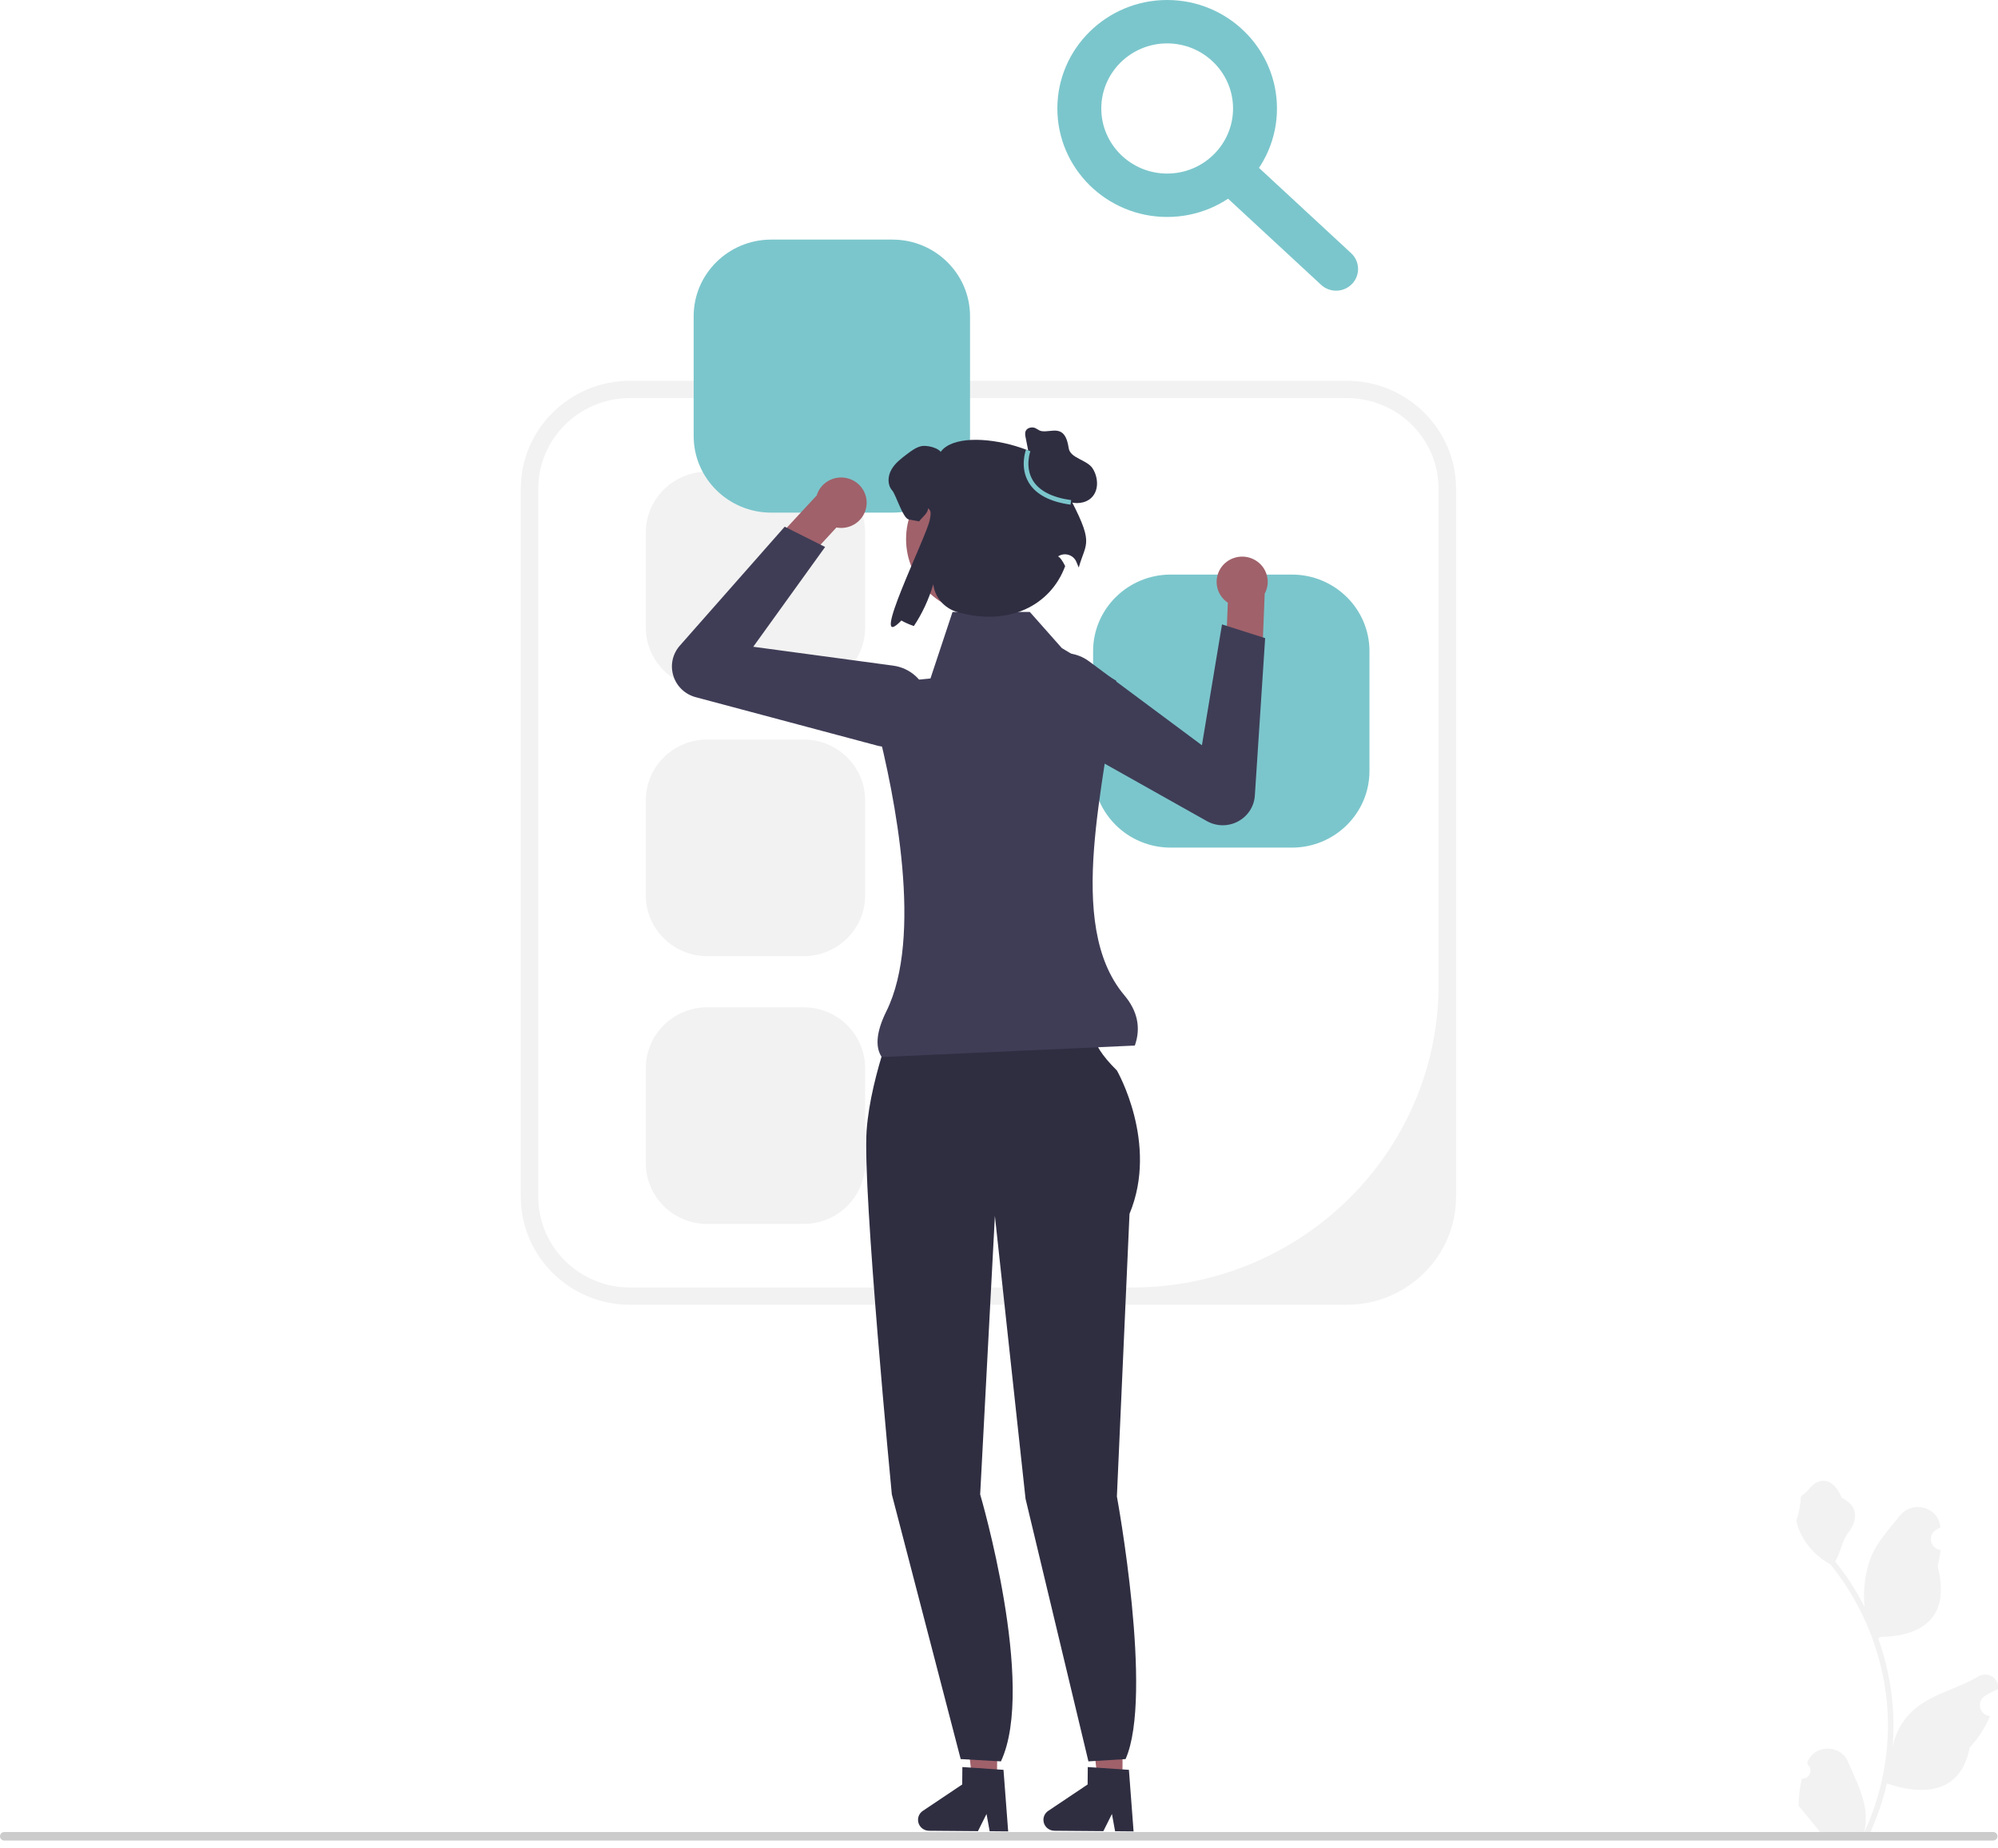 <svg width="200" height="185" viewBox="0 0 200 185" fill="none" xmlns="http://www.w3.org/2000/svg">
<rect width="200" height="185" fill="#1E1E1E"/>
<g id="Search" clip-path="url(#clip0_0_1)">
<rect width="393" height="852" transform="translate(-96 -282)" fill="white"/>
<g id="undraw_searching_re_3ra9 1" clip-path="url(#clip1_0_1)">
<path id="Vector" d="M134.814 130.589H63.069C57.038 130.589 52.132 125.742 52.132 119.785V48.916C52.132 42.959 57.038 38.112 63.069 38.112H134.814C140.845 38.112 145.751 42.959 145.751 48.916V119.785C145.751 125.742 140.845 130.589 134.814 130.589ZM63.069 39.841C57.995 39.841 53.882 43.904 53.882 48.916V119.785C53.882 124.797 57.995 128.86 63.069 128.86H113.325C130.267 128.86 144.001 115.293 144.001 98.558V48.916C144.001 43.904 139.888 39.841 134.814 39.841L63.069 39.841Z" fill="#F2F2F2"/>
<path id="Vector_2" d="M70.803 47.211C67.408 47.211 64.645 49.94 64.645 53.294V62.815C64.645 66.169 67.408 68.898 70.803 68.898H80.442C83.838 68.898 86.6 66.169 86.6 62.815V53.294C86.6 49.94 83.838 47.211 80.442 47.211H70.803Z" fill="#F2F2F2"/>
<path id="Vector_3" d="M70.803 74.014C67.408 74.014 64.645 76.742 64.645 80.097V89.618C64.645 92.972 67.408 95.7 70.803 95.7H80.442C83.838 95.7 86.6 92.972 86.6 89.618V80.097C86.6 76.742 83.838 74.014 80.442 74.014H70.803Z" fill="#F2F2F2"/>
<path id="Vector_4" d="M70.803 100.816C67.408 100.816 64.645 103.545 64.645 106.899V116.42C64.645 119.774 67.408 122.503 70.803 122.503H80.442C83.838 122.503 86.6 119.774 86.6 116.42V106.899C86.6 103.545 83.838 100.816 80.442 100.816H70.803Z" fill="#F2F2F2"/>
<g id="Group">
<path id="Vector_5" d="M77.195 23.981C72.917 23.981 69.436 27.42 69.436 31.646V43.643C69.436 47.869 72.917 51.307 77.195 51.307H89.34C93.619 51.307 97.1 47.869 97.1 43.643V31.646C97.1 27.42 93.619 23.981 89.34 23.981H77.195Z" fill="#7BC6CC"/>
<path id="Vector_6" d="M117.18 57.508C112.901 57.508 109.42 60.946 109.42 65.172V77.169C109.42 81.396 112.901 84.834 117.18 84.834H129.325C133.603 84.834 137.084 81.396 137.084 77.169V65.172C137.084 60.946 133.603 57.508 129.325 57.508H117.18Z" fill="#7BC6CC"/>
<g id="Group_2">
<path id="Vector_7" d="M99.796 178.259L97.329 178.239L96.237 168.619L99.878 168.649L99.796 178.259Z" fill="#A0616A"/>
<path id="Vector_8" d="M91.894 182.135C91.888 182.735 92.378 183.228 92.987 183.234L97.893 183.274L98.751 181.555L99.067 183.283L100.918 183.3L100.45 177.136L99.806 177.093L97.18 176.914L96.332 176.858L96.317 178.602L92.377 181.243C92.077 181.444 91.897 181.777 91.894 182.135Z" fill="#2F2E41"/>
</g>
<g id="Group_3">
<path id="Vector_9" d="M112.35 178.259L109.882 178.239L108.79 168.619L112.432 168.649L112.35 178.259Z" fill="#A0616A"/>
<path id="Vector_10" d="M104.447 182.135C104.441 182.735 104.931 183.228 105.54 183.234L110.446 183.274L111.305 181.555L111.62 183.283L113.471 183.3L113.004 177.136L112.36 177.093L109.733 176.914L108.886 176.858L108.871 178.602L104.93 181.243C104.63 181.444 104.45 181.777 104.447 182.135Z" fill="#2F2E41"/>
</g>
<path id="Vector_11" d="M90.115 100.484L100.116 100.796L109.59 102.876C109.59 102.876 108.643 104.02 111.801 107.14C111.801 107.14 116.012 114.419 113.064 121.49L111.801 149.775C111.801 149.775 115.484 169.715 112.67 176.06L108.951 176.29L102.657 150.005L99.589 121.698L98.115 149.567C98.115 149.567 103.754 168.696 100.193 176.29L96.165 176.06L89.272 149.567C89.272 149.567 86.325 118.995 86.746 113.171C87.167 107.348 90.115 100.484 90.115 100.484Z" fill="#2F2E41"/>
<g id="Group_4">
<path id="Vector_12" d="M123.7 55.79C122.333 56.14 121.512 57.518 121.866 58.869C122.028 59.487 122.41 59.991 122.907 60.324L122.907 60.327L122.713 64.967L126.308 66.611L126.595 59.47L126.57 59.471C126.881 58.922 126.989 58.259 126.817 57.602C126.463 56.252 125.068 55.441 123.7 55.79Z" fill="#A0616A"/>
<path id="Vector_13" d="M103.608 72.351C102.853 71.612 102.415 70.609 102.398 69.519C102.376 68.057 103.118 66.729 104.383 65.969C105.839 65.092 107.661 65.181 109.023 66.194L120.312 74.59L122.323 62.495L126.642 63.868L125.611 79.618C125.539 80.719 124.909 81.69 123.925 82.214C122.941 82.738 121.774 82.725 120.803 82.179L104.489 73.01C104.161 72.826 103.866 72.604 103.608 72.351Z" fill="#3F3D56"/>
</g>
<g id="Group_5">
<path id="Vector_14" d="M86.395 49.025C87.116 50.224 86.717 51.774 85.503 52.487C84.947 52.813 84.317 52.905 83.727 52.796L83.725 52.798L80.555 56.229L76.831 54.895L81.716 49.625L81.734 49.643C81.903 49.036 82.299 48.491 82.89 48.144C84.104 47.431 85.673 47.825 86.395 49.025Z" fill="#A0616A"/>
<path id="Vector_15" d="M87.764 74.614L69.644 69.779C68.565 69.492 67.727 68.689 67.401 67.633C67.076 66.577 67.32 65.449 68.054 64.617L78.548 52.716L82.594 54.744L75.401 64.732L89.402 66.621C91.092 66.849 92.448 68.052 92.858 69.688C93.214 71.107 92.795 72.566 91.737 73.589C90.948 74.352 89.922 74.759 88.859 74.759C88.496 74.759 88.128 74.712 87.764 74.614Z" fill="#3F3D56"/>
</g>
<path id="Vector_16" d="M113.597 104.646L88.258 105.794C87.563 104.75 87.751 103.181 88.726 101.215C92.406 93.793 89.611 79.753 87.731 72.442C87.203 70.391 88.619 68.352 90.751 68.141L93.14 67.905L95.349 61.246H103.083L106.292 64.867L111.738 68.135C110.746 78.22 106.523 92.462 112.54 99.603C113.856 101.165 114.229 102.855 113.597 104.646Z" fill="#3F3D56"/>
<path id="Vector_17" d="M98.232 61.4C102.393 61.4 105.766 58.068 105.766 53.958C105.766 49.848 102.393 46.517 98.232 46.517C94.071 46.517 90.698 49.848 90.698 53.958C90.698 58.068 94.071 61.4 98.232 61.4Z" fill="#A0616A"/>
<path id="Vector_18" d="M106.757 49.195C107.805 45.42 96.381 42.183 94.161 45.223C93.853 44.791 92.712 44.528 92.188 44.661C91.665 44.793 91.225 45.125 90.795 45.446C90.205 45.894 89.593 46.358 89.23 47.002C88.865 47.644 88.809 48.519 89.3 49.075C89.689 49.518 90.373 51.871 90.959 51.988C91.367 52.07 91.71 52.136 92.005 52.184C92.268 51.805 92.939 51.329 92.891 50.87C93.288 51.13 93.143 51.587 93.063 52.054C92.796 53.61 86.787 65.654 90.229 62.105C90.57 62.304 90.991 62.489 91.477 62.659C92.301 61.432 92.978 59.984 93.423 58.47L93.426 58.498C93.58 59.813 94.553 60.893 95.841 61.262C101.007 62.74 105.186 60.571 106.623 56.659C106.097 55.603 105.868 55.718 105.915 55.687C106.572 55.249 107.475 55.535 107.757 56.266C107.84 56.482 107.916 56.666 107.982 56.804C108.731 54.158 109.621 54.54 106.757 49.195Z" fill="#2F2E41"/>
<path id="Vector_19" d="M103.193 46.456L102.666 43.791C102.621 43.567 102.579 43.324 102.681 43.119C102.813 42.856 103.15 42.747 103.444 42.789C103.738 42.831 103.958 43.096 104.25 43.147C105.267 43.325 106.611 42.333 106.975 44.842C107.127 45.888 108.817 45.999 109.381 46.896C109.945 47.794 110.015 49.09 109.244 49.824C108.629 50.41 107.641 50.477 106.842 50.178C106.043 49.879 105.402 49.274 104.842 48.637C104.282 47.999 103.775 47.309 103.129 46.757" fill="#2F2E41"/>
<path id="Vector_20" d="M107.16 50.509C105.098 50.224 103.693 49.484 102.983 48.308C102.054 46.768 102.677 45.073 102.703 45.002L103.139 45.162C103.133 45.178 102.569 46.729 103.385 48.077C104.02 49.125 105.312 49.79 107.224 50.054L107.16 50.509Z" fill="#7BC6CC"/>
</g>
<path id="Vector_21" d="M116.834 21.715C110.773 21.715 105.842 16.844 105.842 10.857C105.842 4.871 110.773 0 116.834 0C122.894 0 127.825 4.871 127.825 10.857C127.825 16.844 122.894 21.715 116.834 21.715ZM116.834 4.343C113.197 4.343 110.239 7.265 110.239 10.857C110.239 14.45 113.197 17.372 116.834 17.372C120.47 17.372 123.428 14.45 123.428 10.857C123.428 7.265 120.47 4.343 116.834 4.343Z" fill="#7BC6CC"/>
<path id="Vector_22" d="M133.745 29.093C133.206 29.093 132.666 28.899 132.242 28.506L121.926 18.956C121.039 18.136 120.994 16.762 121.825 15.887C122.653 15.01 124.045 14.966 124.931 15.788L135.247 25.338C136.134 26.157 136.179 27.532 135.348 28.406C134.916 28.863 134.331 29.093 133.745 29.093Z" fill="#7BC6CC"/>
<g id="Group_6">
<path id="Vector_23" d="M180.37 178.017C181.117 178.063 181.53 177.145 180.965 176.611L180.909 176.39C180.916 176.372 180.923 176.355 180.931 176.337C181.687 174.557 184.248 174.569 184.998 176.352C185.663 177.934 186.51 179.52 186.718 181.193C186.812 181.931 186.77 182.684 186.604 183.409C188.163 180.046 188.983 176.373 188.983 172.68C188.983 171.752 188.931 170.824 188.826 169.899C188.74 169.142 188.621 168.389 188.466 167.644C187.632 163.613 185.826 159.775 183.22 156.569C181.968 155.892 180.923 154.835 180.292 153.568C180.066 153.111 179.888 152.619 179.804 152.118C179.947 152.137 180.342 149.993 180.234 149.861C180.433 149.563 180.788 149.415 181.005 149.125C182.084 147.68 183.571 147.932 184.347 149.896C186.005 150.722 186.021 152.093 185.003 153.411C184.356 154.25 184.267 155.385 183.699 156.282C183.758 156.356 183.819 156.428 183.877 156.502C184.948 157.859 185.875 159.318 186.656 160.85C186.435 159.147 186.761 157.095 187.317 155.772C187.949 154.265 189.135 152.996 190.179 151.693C191.433 150.128 194.004 150.811 194.225 152.795C194.227 152.814 194.229 152.833 194.231 152.852C194.076 152.939 193.924 153.031 193.776 153.128C192.929 153.681 193.222 154.977 194.225 155.13L194.247 155.133C194.191 155.685 194.096 156.232 193.955 156.77C195.295 161.886 192.403 163.749 188.275 163.833C188.184 163.879 188.095 163.925 188.004 163.969C188.422 165.132 188.756 166.326 189.004 167.535C189.226 168.604 189.38 169.684 189.466 170.769C189.574 172.138 189.565 173.513 189.448 174.88L189.455 174.831C189.752 173.326 190.579 171.921 191.78 170.947C193.569 169.495 196.097 168.96 198.027 167.793C198.957 167.231 200.147 167.957 199.985 169.021L199.977 169.072C199.69 169.188 199.409 169.322 199.138 169.472C198.983 169.558 198.831 169.65 198.683 169.747C197.836 170.3 198.129 171.596 199.132 171.749L199.155 171.752C199.171 171.754 199.185 171.757 199.201 171.759C198.708 172.915 198.021 173.989 197.161 174.914C196.324 179.381 192.727 179.804 188.88 178.504H188.878C188.457 180.313 187.842 182.081 187.053 183.766H180.533C180.51 183.695 180.489 183.621 180.468 183.549C181.071 183.586 181.678 183.552 182.272 183.443C181.788 182.857 181.304 182.266 180.821 181.68C180.809 181.668 180.8 181.657 180.79 181.645C180.545 181.345 180.297 181.047 180.052 180.747L180.052 180.747C180.036 179.826 180.148 178.908 180.37 178.017Z" fill="#F2F2F2"/>
<path id="Vector_24" d="M0 183.786C0 184.022 0.192 184.211 0.431 184.211H199.519C199.758 184.211 199.949 184.022 199.949 183.786C199.949 183.55 199.758 183.36 199.519 183.36H0.431C0.192 183.36 0 183.55 0 183.786Z" fill="#CCCCCC"/>
</g>
</g>
</g>
<defs>
<clipPath id="clip0_0_1">
<rect width="393" height="852" fill="white" transform="translate(-96 -282)"/>
</clipPath>
<clipPath id="clip1_0_1">
<rect width="200" height="184.211" fill="white"/>
</clipPath>
</defs>
</svg>
